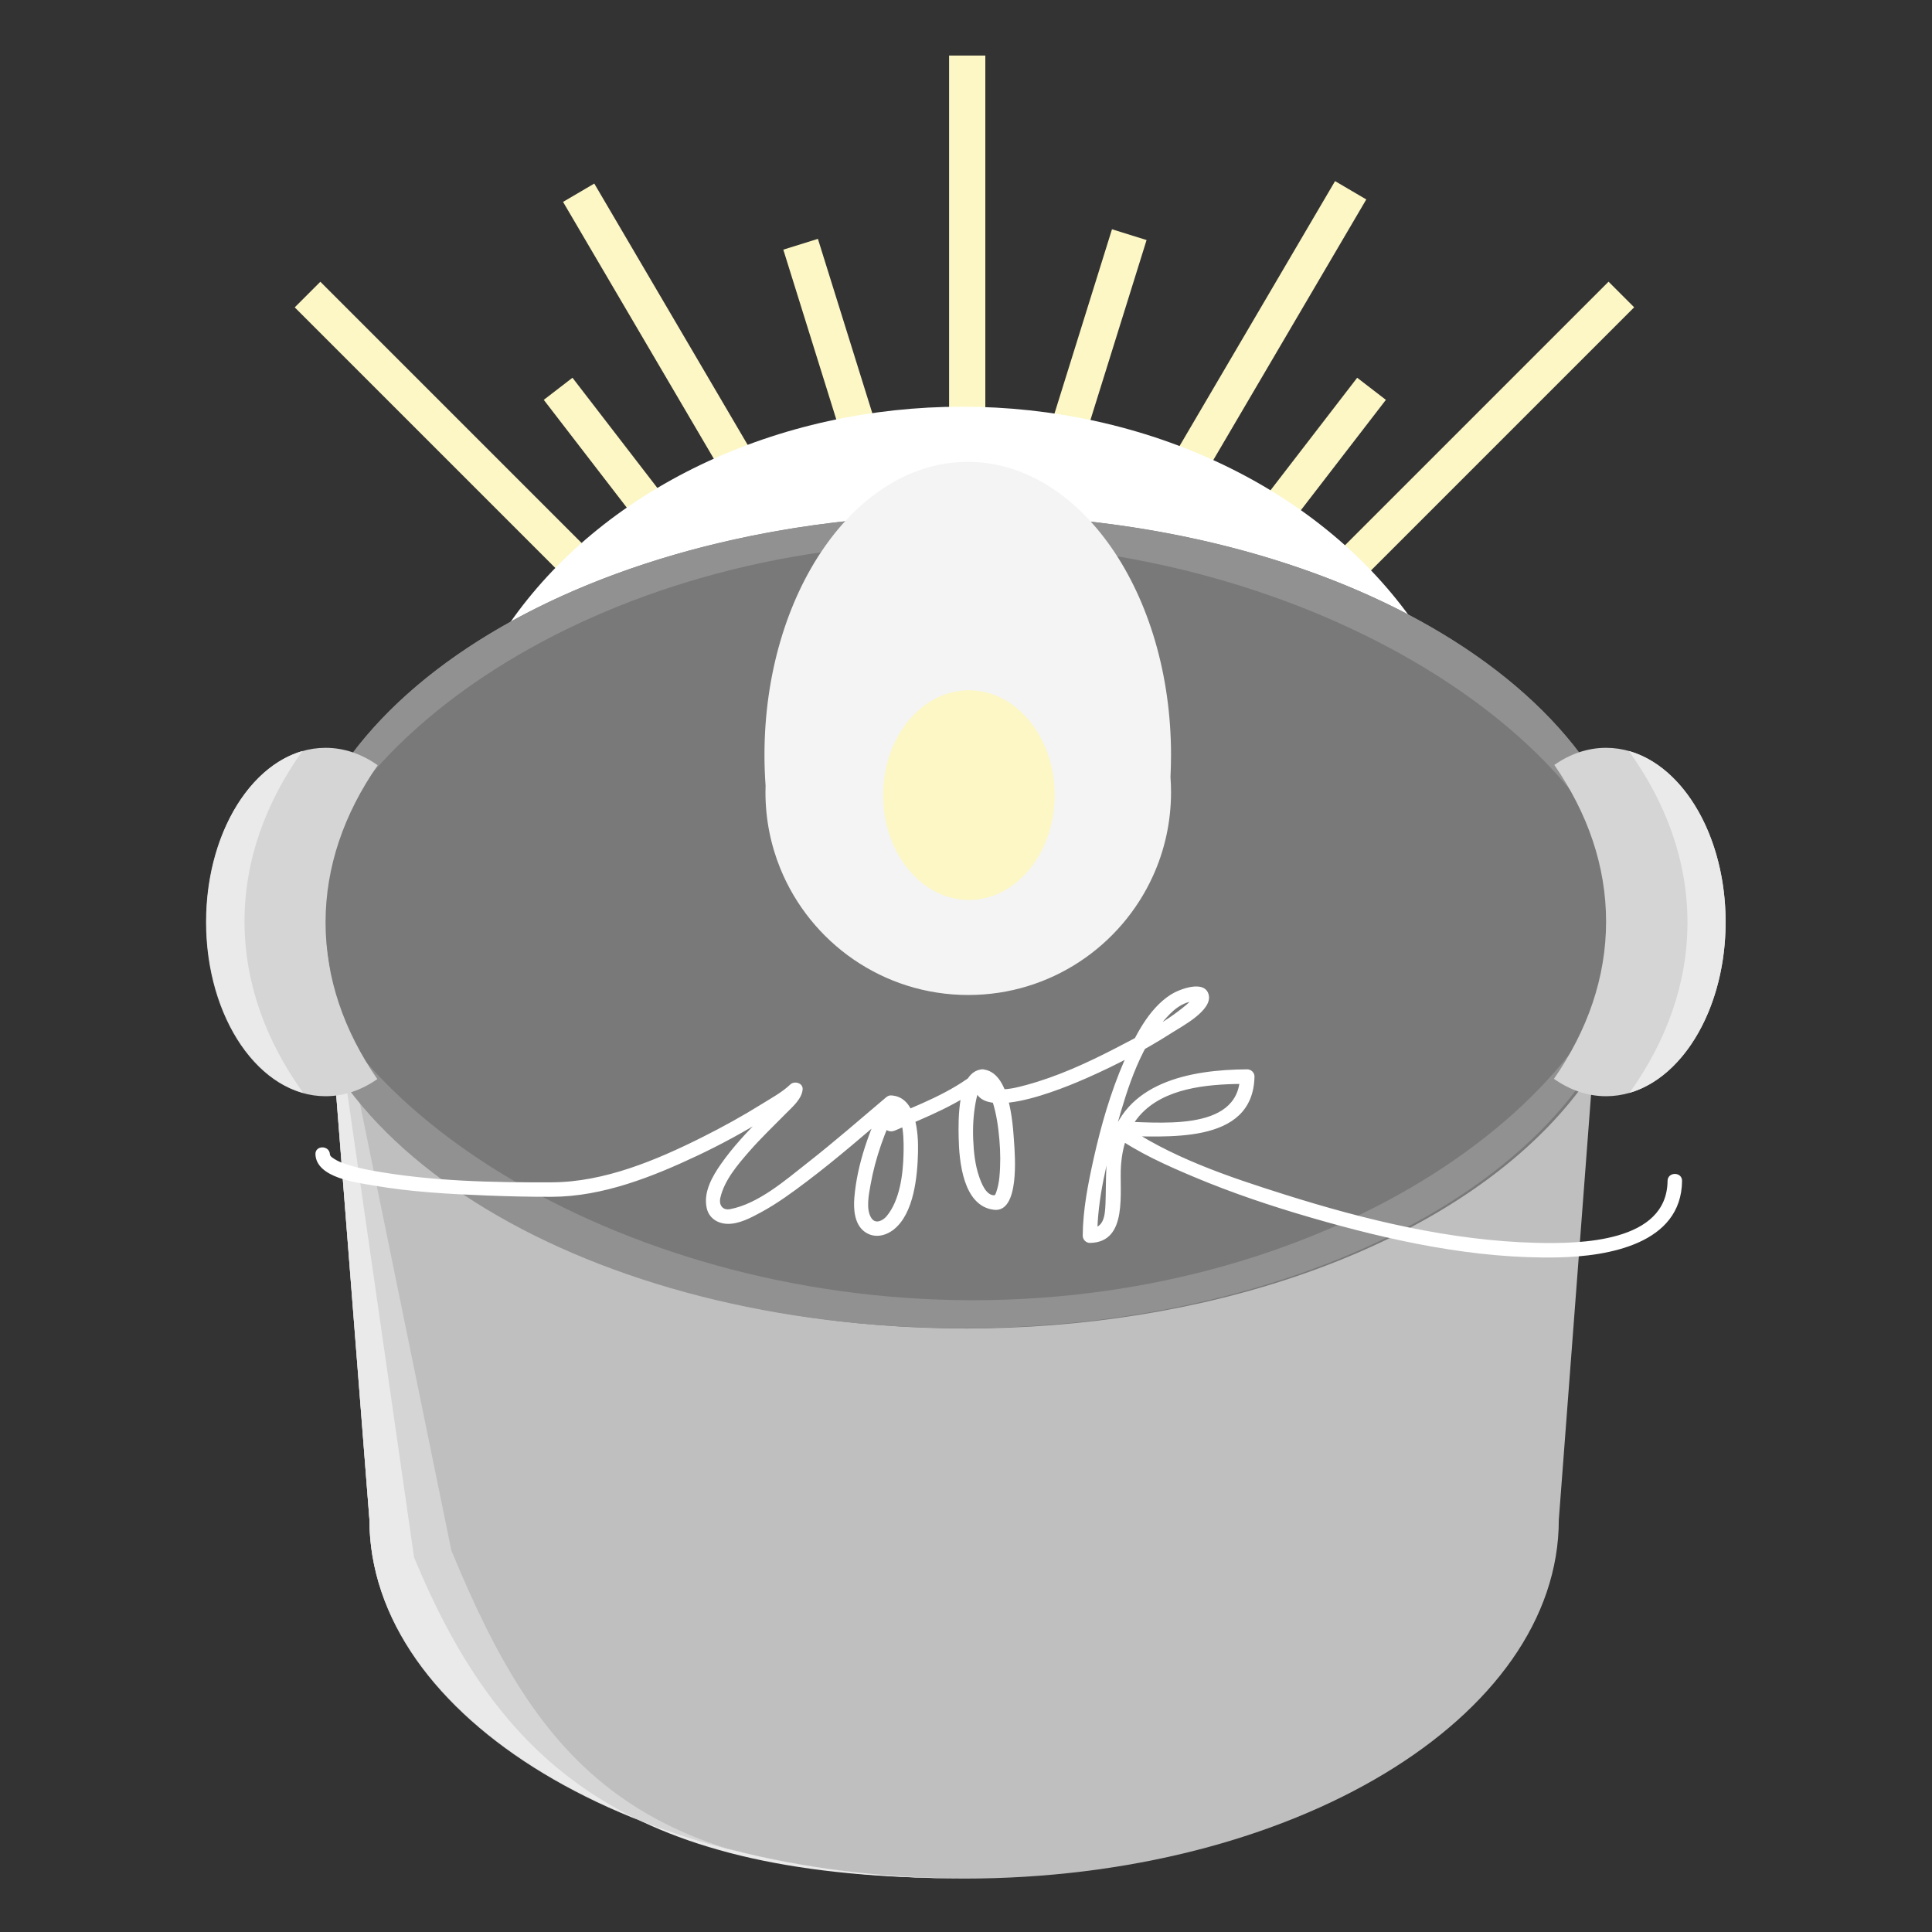 <?xml version="1.0" encoding="utf-8"?>
<!-- Generator: Adobe Illustrator 16.0.0, SVG Export Plug-In . SVG Version: 6.00 Build 0)  -->
<!DOCTYPE svg PUBLIC "-//W3C//DTD SVG 1.1//EN" "http://www.w3.org/Graphics/SVG/1.1/DTD/svg11.dtd">
<svg version="1.1" id="Layer_1" xmlns="http://www.w3.org/2000/svg" xmlns:xlink="http://www.w3.org/1999/xlink" x="0px" y="0px"
	 width="800px" height="800px" viewBox="0 0 800 800" enable-background="new 0 0 800 800" xml:space="preserve">
<rect x="0" y="0" width="800" height="800" fill="#333333" stroke="none"/>
<g>
	<rect x="393" y="23" fill="#FCF7C5" width="15" height="259"/>
</g>
<g>
	
		<rect x="572.515" y="84.127" transform="matrix(0.707 0.707 -0.707 0.707 320.777 -347.608)" fill="#FCF7C5" width="15" height="258.612"/>
</g>
<g>
	
		<rect x="486.516" y="61.127" transform="matrix(0.862 0.506 -0.506 0.862 164.37 -223.873)" fill="#FCF7C5" width="14.999" height="258.612"/>
</g>
<g>
	
		<rect x="421.515" y="91.127" transform="matrix(0.955 0.298 -0.298 0.955 85.058 -117.706)" fill="#FCF7C5" width="15" height="258.613"/>
</g>
<line fill="none" stroke="#FCF7C5" stroke-width="15" stroke-miterlimit="10" x1="567.923" y1="160.995" x2="410.106" y2="365.871"/>
<line fill="none" stroke="#FCF7C5" stroke-width="15" stroke-miterlimit="10" x1="231.106" y1="160.995" x2="388.923" y2="365.871"/>
<g>
	
		<rect x="240.709" y="216.933" transform="matrix(0.298 0.955 -0.955 0.298 474.116 -195.619)" fill="#FCF7C5" width="258.612" height="15"/>
</g>
<g>
	
		<rect x="175.71" y="183.933" transform="matrix(0.506 0.862 -0.862 0.506 315.718 -168.521)" fill="#FCF7C5" width="258.612" height="15"/>
</g>
<g>
	
		<rect x="89.458" y="205.934" transform="matrix(0.707 0.707 -0.707 0.707 214.995 -92.176)" fill="#FCF7C5" width="258.613" height="15"/>
</g>
<ellipse fill="#FFFFFF" cx="398.343" cy="347.613" rx="216.241" ry="179.209"/>
<path fill="#BFBFBF" d="M645.472,629.295c0,82.117-110.243,148.59-246.25,148.59s-246.256-66.424-246.256-148.541L133.613,382
	h530.621L645.472,629.295z"/>
<path fill="#D5D5D5" d="M186.892,641.999l-53.279-260.466l19.353,247.52c0,82.117,110.25,148.715,246.256,148.715
	C263.215,777.768,223.517,730.784,186.892,641.999z"/>
<ellipse fill="#797979" cx="400.032" cy="381.613" rx="279.057" ry="168.487"/>
<path fill="#919191" d="M395.791,224.71c149.517,0,275.807,84.35,282.963,165.19c0.221-2.746,0.335-5.508,0.335-8.287
	c0-93.053-124.938-168.487-279.058-168.487c-154.118,0-279.056,75.434-279.056,168.487c0,2.779,0.114,5.541,0.335,8.287
	C128.467,309.06,246.275,224.71,395.791,224.71z"/>
<path fill="#919191" d="M402.869,538.387c-149.517,0-275.807-84.35-282.963-165.189c-0.22,2.746-0.335,5.508-0.335,8.287
	c0,93.053,124.938,168.486,279.058,168.486c154.118,0,279.056-75.434,279.056-168.486c0-2.779-0.114-5.541-0.335-8.287
	C670.193,454.037,552.386,538.387,402.869,538.387z"/>
<path fill="#D5D5D5" d="M665.048,309.655c-7.679,0-14.948,2.549-21.434,7.097c13.806,19.965,21.434,41.875,21.434,64.861
	c0,23.076-7.688,45.068-21.595,65.096c6.526,4.62,13.853,7.213,21.595,7.213c27.334,0,49.493-32.295,49.493-72.133
	S692.382,309.655,665.048,309.655z"/>
<path fill="#EAEAEA" d="M674.457,310.963c15.623,21.761,24.288,45.766,24.288,70.994c0,25.066-8.554,48.924-23.988,70.574
	c22.685-6.578,39.784-35.748,39.784-70.742C714.541,346.641,697.291,317.369,674.457,310.963z"/>
<path fill="#EAEAEA" d="M171.447,644.808l-37.834-263.274l19.353,247.52c0,82.117,110.25,148.715,246.256,148.715
	C263.215,777.768,208.071,733.593,171.447,644.808z"/>
<path fill="#D5D5D5" d="M134.805,453.922c7.678,0,14.948-2.549,21.433-7.096c-13.805-19.966-21.433-41.875-21.433-64.862
	c0-23.076,7.687-45.068,21.594-65.096c-6.526-4.62-13.853-7.212-21.594-7.212c-27.335,0-49.494,32.296-49.494,72.134
	S107.47,453.922,134.805,453.922z"/>
<g>
	<path fill="#F4F4F4" d="M484.9,312.621c0-67.031-37.688-121.371-84.169-121.371c-46.493,0-84.182,54.34-84.182,121.371
		c0,4.287,0.158,8.514,0.461,12.691c-0.036,0.899-0.049,1.822-0.049,2.732c0,11.15,2.174,21.789,6.122,31.519
		c12.463,30.753,42.619,52.444,77.854,52.444c33.983,0,63.255-20.197,76.457-49.238c4.821-10.578,7.506-22.336,7.506-34.725
		c0-2.125-0.074-4.227-0.231-6.303C484.814,318.73,484.9,315.693,484.9,312.621z"/>
	<ellipse fill="#FCF7C5" cx="401.202" cy="329.244" rx="35.524" ry="43.42"/>
</g>
<path fill="#EAEAEA" d="M125.541,452.531c-15.623-21.762-24.288-45.767-24.288-70.995c0-25.065,8.554-48.924,23.988-70.573
	c-22.685,6.577-39.784,35.748-39.784,70.742C85.457,416.854,102.707,446.125,125.541,452.531z"/>
<g>
	<path fill="#FFFFFF" d="M690.5,489c-0.266,25.475-36.223,26.072-54.22,25.637c-35.379-0.854-70.888-9.452-104.488-20.062
		c-23.078-7.287-47.896-15.585-67.794-29.786c-0.504,1.864-1.009,3.728-1.514,5.591c19.791,0.051,56.369,4.173,56.974-24.589
		c0.034-1.63-1.391-3.008-3-3c-23.393,0.11-51.531,5.253-57.199,31.811c-1.673,7.838-1.187,15.845-1.503,23.791
		c-0.207,5.179-0.724,10.184-6.423,10.272c1,1,2,2,3,3c0.095-15.262,4.024-30.878,8.118-45.477
		c4.449-15.869,10.139-34.39,22.052-46.396c1.934-1.949,4.221-3.641,6.821-4.57c1.157-0.413,2.324-0.585,3.545-0.614
		c0.827-0.02,1.076,0.179,0.624-0.038c-1.478-0.709-0.11-2.969-1.222-1.387c-0.334,0.474-2.162,2.155-3.132,2.97
		c-8.744,7.343-19.406,12.84-29.5,18.042c-11.728,6.044-23.955,11.639-36.726,15.089c-3.894,1.052-8.463,2.234-12.495,1.607
		c-2.874-0.446-3.464-1.328-2.814-4.302c-0.964,0.733-1.929,1.468-2.893,2.202c2.299,0.137,3.787,5.823,4.307,7.465
		c1.6,5.043,2.344,10.368,2.805,15.622c0.455,5.19,0.502,10.441-0.002,15.629c-0.196,2.028-0.604,4.041-1.246,5.976
		c-0.439,1.32-0.577,1.479-1.048,1.459c-3.373-0.134-5.244-5.257-6.113-7.785c-1.679-4.892-2.219-10.142-2.433-15.278
		c-0.211-5.094,0.057-10.263,0.987-15.278c0.361-1.943,0.832-3.961,1.633-5.776c0.273-0.62,1.425-2.055,1.11-2.032
		c-0.707-1.707-1.414-3.414-2.121-5.121c-10.941,8.867-24.325,13.855-37.14,19.32c1.504,0.864,2.549,1.728,4.549,2.591
		c0-2.998,0-5.997,0-8.995c-1,1-2.035,2-3.035,3c5.761,0.27,5.241,14.845,5.161,18.339c-0.188,8.245-1.5,19.103-7.012,25.688
		c-1.514,1.81-4.517,3.368-6.235,0.855c-2.473-3.612-1.085-10.038-0.393-13.956c1.97-11.14,6.036-22.287,11.035-32.413
		c1.54-3.119-2.095-5.853-4.712-3.635c-10.732,9.092-21.342,18.326-32.414,27.006c-9.145,7.169-20.306,16.969-32.087,19.213
		c-3.035,0.578-4.711-1.668-4.035-4.671c1.638-7.277,7.165-13.722,11.931-19.188c4.828-5.537,10.156-10.609,15.311-15.835
		c2.619-2.655,6.425-5.852,6.835-9.802c0.285-2.744-3.395-3.779-5.121-2.121c-3.363,3.229-7.851,5.631-11.782,8.084
		c-8.007,4.996-16.29,9.553-24.728,13.777c-18.997,9.514-40.546,18.551-62.134,18.641c-24.579,0.103-49.839-0.42-74.069-4.774
		c-4.458-0.801-8.924-1.809-13.161-3.435c-1.323-0.508-2.586-1.205-3.743-2.022c-0.853-0.602-0.989-1.087-1-1.337
		c-0.169-3.854-6.169-3.87-6,0c0.426,9.723,17.017,11.665,23.97,12.874c15.495,2.692,31.337,3.553,47.03,4.164
		c8.983,0.351,17.981,0.563,26.972,0.53c21.049-0.077,41.705-8.308,60.456-17.168c9.828-4.645,19.383-9.893,28.644-15.58
		c4.628-2.843,9.835-5.718,13.786-9.512c-1.707-0.707-3.414-1.414-5.121-2.121c-0.027,0.259-2.508,2.872-3.211,3.625
		c-2.548,2.727-5.245,5.317-7.88,7.959c-5.994,6.007-11.812,12.21-16.693,19.174c-3.656,5.216-7.384,11.724-5.939,18.27
		c0.897,4.063,4.296,6.323,8.27,6.54c4.958,0.271,10.164-2.572,14.359-4.851c6.681-3.629,12.875-8.182,18.928-12.757
		c12.72-9.616,24.708-20.14,36.867-30.44c-1.57-1.212-3.141-2.424-4.712-3.635c-6.219,12.599-11.412,26.774-12.572,40.853
		c-0.386,4.686-0.008,10.765,4.008,13.918c3.847,3.02,8.68,2.116,12.277-0.709c8.488-6.667,9.854-22.332,10.078-32.146
		c0.176-7.679-0.664-22.911-11.165-23.401c-1.635-0.076-2.965,1.423-2.965,3c0,2.998,0,5.997,0,8.995
		c0,2.49,2.465,3.449,4.479,2.591c13.383-5.707,26.956-11.007,38.372-20.26c2.017-1.634,0.366-5.297-2.13-5.121
		c-10.392,0.733-9.889,21.258-9.764,28.133c0.182,9.919,1.81,28.473,14.572,30.018c10.729,1.3,8.75-22.581,8.371-28.085
		c-0.547-7.966-1.801-29.388-13.188-30.065c-1.269-0.075-2.623,0.965-2.894,2.202c-5.221,23.883,38.691,4.709,46.394,1.308
		c12.17-5.373,24.054-11.615,35.259-18.794c4.037-2.586,16.594-9.145,15.032-15.558c-1.592-6.537-12.399-2.22-15.657-0.141
		c-9.456,6.034-15.052,17.644-19.358,27.559c-5.624,12.951-9.564,26.623-12.632,40.385c-2.315,10.384-4.457,21.231-4.523,31.913
		c-0.01,1.616,1.372,3.025,3,3c16.019-0.249,12.078-21.413,12.839-32.005c0.625-8.699,3.311-16.936,9.89-22.939
		c10.922-9.967,28.491-10.864,42.396-10.93c-1-1-2-2-3-3c-0.497,23.678-35.242,18.629-50.974,18.589
		c-3.181-0.008-3.833,3.936-1.514,5.591c10.229,7.301,21.91,12.529,33.446,17.382c15.686,6.599,31.867,12.028,48.202,16.771
		c33.046,9.597,68.168,17.282,102.762,16.531c20.474-0.444,50.847-5.554,51.119-31.655C696.54,485.129,690.54,485.133,690.5,489
		L690.5,489z"/>
</g>
</svg>
